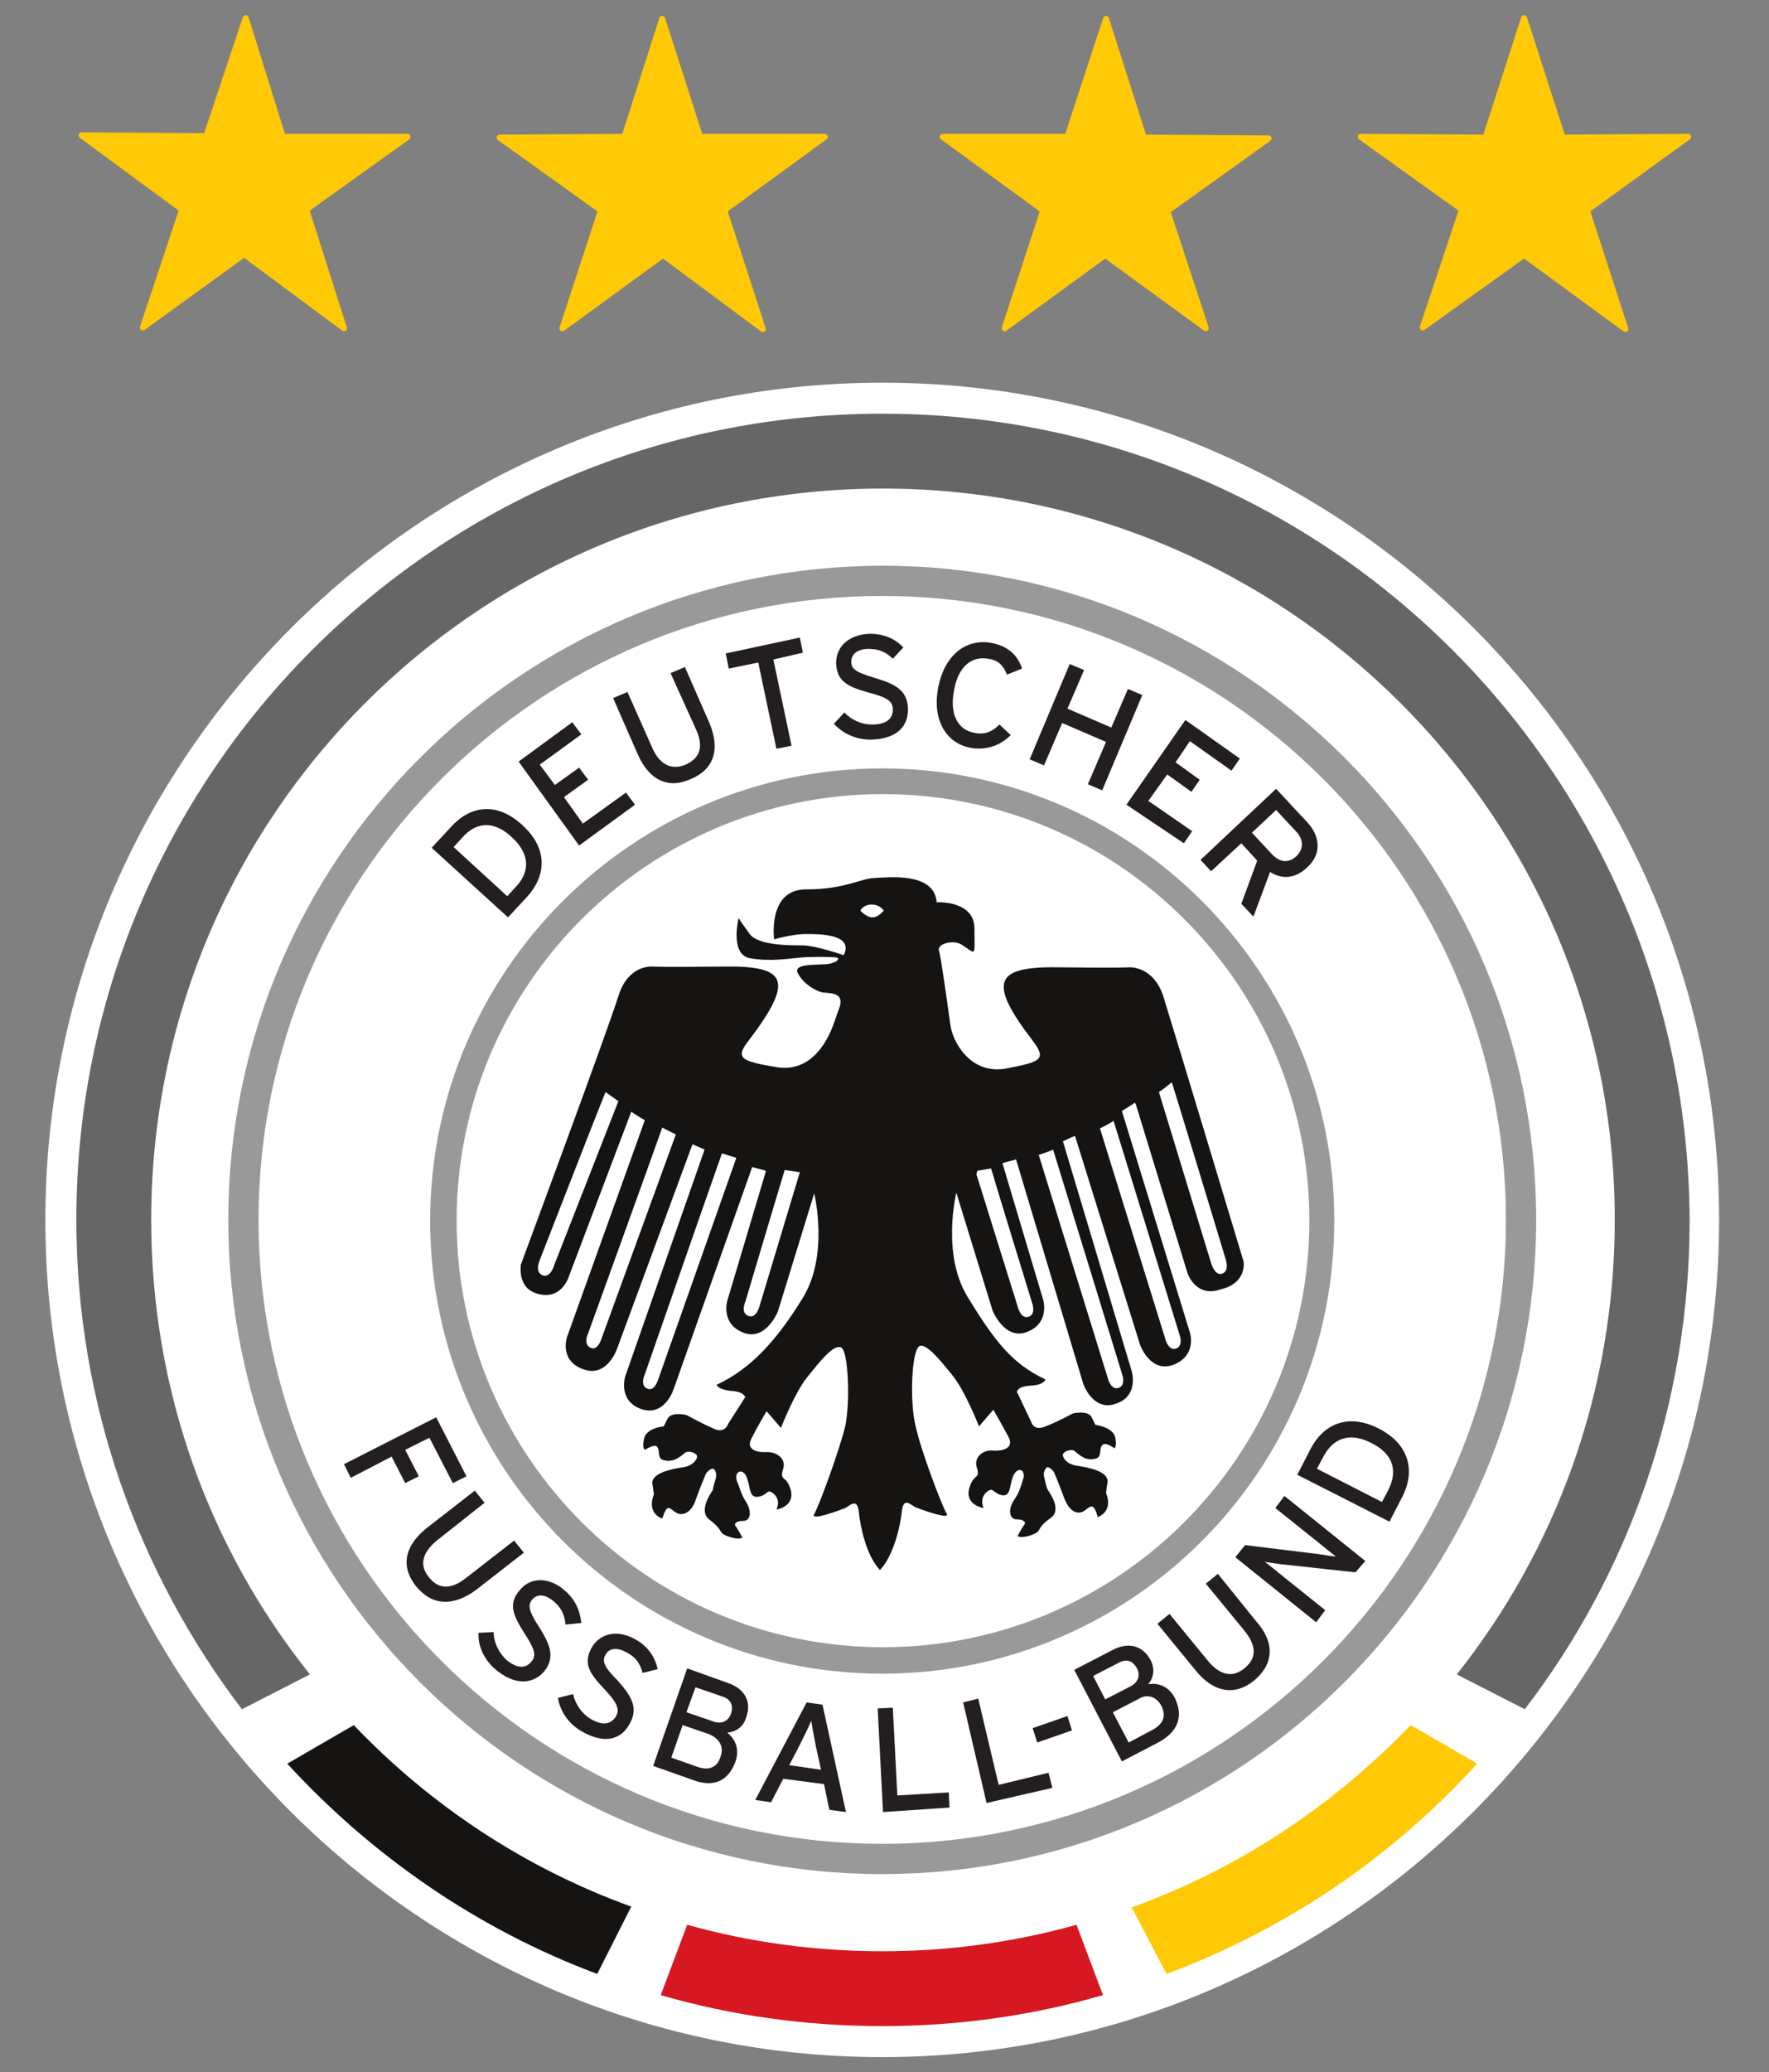 <?xml version="1.0" encoding="utf-8"?>
<!-- Generator: Adobe Illustrator 26.0.2, SVG Export Plug-In . SVG Version: 6.00 Build 0)  -->
<svg version="1.1" id="Calque_1" xmlns="http://www.w3.org/2000/svg" xmlns:xlink="http://www.w3.org/1999/xlink" x="0px" y="0px"
	 width="234px" height="274px" viewBox="0 0 234 274" style="enable-background:new 0 0 234 274;" xml:space="preserve">
<rect x="0" y="0" width="234" height="274" fill="#808080" stroke="none"/>
<style type="text/css">
	.st0{fill:#FFFFFF;}
	.st1{fill:#231F20;}
	.st2{fill:#999999;}
	.st3{fill:#666666;}
	.st4{fill:#161413;}
	.st5{fill:#FFC905;}
	.st6{fill:#D71822;}
	.st7{fill:#FFC905;stroke:#FFC905;stroke-width:0.796;stroke-linejoin:round;}
</style>
<g id="Background">
	<g id="svg2">
		<g>
			<g id="Group55">
				<path class="st0" d="M6,161.3c0-61,49.7-110.7,110.7-110.7s110.7,49.6,110.7,110.7c0,61-49.7,110.7-110.7,110.7S6,222.4,6,161.3
					z"/>
				<g>
					<g id="Group54">
						<path class="st0" d="M201.2,161.4c0,46.7-37.8,84.5-84.4,84.5s-84.4-37.8-84.4-84.5c0-46.6,37.8-84.4,84.4-84.4
							C163.4,76.9,201.2,114.7,201.2,161.4z"/>
						<g>
							<g id="Group53">
								<path class="st1" d="M67.7,110.7c2.1,1.9,2.7,4.3,0.5,6.6l-1.1,1.2L60,112l1.1-1.2C63.2,108.4,65.6,108.7,67.7,110.7z
									 M69.1,109.1c-3.6-3.3-7.1-2.4-9.5,0.3l-2.5,2.7l10.1,9.2l2.5-2.7C72.1,116,72.7,112.4,69.1,109.1z"/>
								<path class="st1" d="M76.6,111.8l-8-11.1l7.1-5.2l1.2,1.6l-5.5,4l2,2.7l3.2-2.3l1.2,1.6l-3.2,2.3l2.5,3.5l5.7-4.1l1.2,1.6
									L76.6,111.8z"/>
								<path class="st1" d="M91.4,103c-3.1,1.4-5.6,0.1-7.1-3.4l-3.2-7.3l1.9-0.8l3.2,7.2c1,2.4,2.6,3.2,4.5,2.4
									c2-0.9,2.4-2.5,1.3-4.8L88.7,89l1.9-0.8l3.2,7.3C95.3,99,94.5,101.7,91.4,103z"/>
								<path class="st1" d="M102.3,87.2l2.4,11.4l-2,0.4l-2.4-11.4l-3.9,0.8l-0.4-2l9.8-2.1l0.4,2L102.3,87.2z"/>
								<path class="st1" d="M115.2,97.8c-2,0-3.7-0.8-4.9-2.1l1.4-1.5c0.9,1,2.3,1.6,3.6,1.6c1.9,0,2.8-0.7,2.8-2
									c0-1.1-0.8-1.6-3.1-2.2c-2.9-0.8-4.3-1.5-4.4-3.9c0-2.4,1.9-3.8,4.4-3.9c1.9,0,3.3,0.6,4.5,1.8l-1.4,1.5
									c-0.9-0.9-1.9-1.3-3.2-1.3c-1.6,0-2.3,0.8-2.3,1.7c0,1,0.7,1.4,3,2.1c2.7,0.8,4.4,1.6,4.5,4S118.7,97.7,115.2,97.8z"/>
								<path class="st1" d="M128.5,98.9c-3.5-0.6-5.2-3.9-4.4-8c0.8-4.1,3.5-6.5,7-5.9c2.2,0.4,3.5,1.6,4.1,3.4l-2,0.8
									c-0.5-1.2-1.1-1.9-2.5-2.1c-2.3-0.4-4,1.2-4.5,4.2c-0.6,3,0.4,5.2,2.7,5.6c1.4,0.3,2.4-0.2,3.3-1.1l1.5,1.4
									C132.3,98.6,130.5,99.2,128.5,98.9z"/>
								<path class="st1" d="M143.9,103.7l2.4-5.6l-5.8-2.5l-2.4,5.6l-1.9-0.8l5.3-12.6l1.9,0.8l-2.2,5.1l5.8,2.5l2.2-5.1l1.9,0.8
									l-5.3,12.6L143.9,103.7z"/>
								<path class="st1" d="M149,106.4l7.8-11.2l7.2,5.1l-1.1,1.6l-5.5-3.9l-1.9,2.8l3.2,2.3l-1.1,1.6l-3.2-2.3l-2.5,3.5l5.8,4
									l-1.1,1.6L149,106.4z"/>
								<path class="st1" d="M171.5,113.2c-1.1,1-2.2,0.8-3.2-0.2l-2.7-2.9l3.2-3l2.7,2.9C172.4,111,172.5,112.2,171.5,113.2z
									 M172.9,114.7c2.1-1.9,1.6-4.3,0-6l-4.1-4.4l-10,9.4l1.4,1.5l4-3.7l2.1,2.3l-2.1,5.7l1.6,1.7l2.2-5.9
									C169.6,116.3,171.3,116.2,172.9,114.7z"/>
								<path class="st1" d="M56.8,190.1l-3.2,1.6l1.8,3.5l-1.8,0.9l-1.8-3.5l-5.4,2.8l-0.9-1.8l12.2-6.2l4,7.8l-1.8,0.9L56.8,190.1
									z"/>
								<path class="st1" d="M55,209.7c-2.1-2.7-1.4-5.4,1.5-7.7l6.3-4.9l1.3,1.6l-6.2,4.9c-2,1.6-2.5,3.3-1.2,4.9
									c1.3,1.7,3,1.7,5,0.1l6.3-4.9l1.3,1.6l-6.3,4.9C59.9,212.5,57.1,212.3,55,209.7z"/>
								<path class="st1" d="M65.5,220.7c-1.5-1.3-2.3-3.1-2.2-4.8l2-0.1c0,1.4,0.7,2.7,1.6,3.6c1.4,1.2,2.6,1.3,3.4,0.3
									c0.7-0.8,0.4-1.7-0.9-3.7c-1.6-2.5-2.2-4-0.6-5.8c1.5-1.8,4-1.6,5.9,0.1c1.4,1.2,2,2.6,2.2,4.3l-2.1,0.2
									c-0.1-1.2-0.5-2.2-1.6-3.1c-1.2-1-2.2-0.9-2.8-0.2c-0.6,0.7-0.5,1.5,0.9,3.6c1.5,2.4,2.2,4.1,0.6,6
									C70.4,222.7,68.1,222.9,65.5,220.7z"/>
								<path class="st1" d="M76.9,228.9c-1.7-1-2.8-2.6-3.1-4.4l2-0.5c0.3,1.3,1.1,2.5,2.2,3.2c1.6,1,2.8,0.9,3.5-0.3
									c0.5-0.9,0.1-1.8-1.5-3.5c-2.1-2.2-2.9-3.5-1.7-5.6c1.2-2,3.6-2.3,5.8-1c1.6,0.9,2.5,2.2,2.9,3.9l-2,0.5
									c-0.3-1.2-0.9-2.1-2.1-2.7c-1.4-0.8-2.4-0.5-2.8,0.3c-0.5,0.8-0.2,1.6,1.5,3.3c1.9,2.1,2.9,3.7,1.7,5.8
									C82.2,230,80,230.7,76.9,228.9z"/>
								<path class="st1" d="M96.7,226.6c-0.3,0.8-1.1,1.5-2.4,1l-3.5-1.2l1.2-3.3l3.5,1.2C96.8,224.7,97,225.6,96.7,226.6z
									 M97.3,232.9c0.6-1.8-0.2-3.1-1.1-3.8c1.1-0.1,2.1-0.7,2.5-2c0.8-2.2-0.3-3.9-2.5-4.6l-5.3-1.9l-4.5,12.9l5.1,1.8
									C94.3,236.4,96.3,235.6,97.3,232.9z M95.3,232.3c-0.4,1.3-1.4,1.9-3.1,1.3l-3.4-1.2l1.5-4.3l3.5,1.2
									C95.2,229.9,95.8,231,95.3,232.3z"/>
								<path class="st1" d="M108.6,234l-4.2-0.6l1.5-2.9c0.5-1,1.2-2.4,1.4-3c0.1,0.6,0.4,2.3,0.6,3.3L108.6,234z M111.9,239.6
									l-3.1-14.2l-2.1-0.3L99.9,238l2.1,0.3l1.6-3.1l5.4,0.7l0.7,3.4L111.9,239.6z"/>
								<path class="st1" d="M116.8,239.6l-0.7-13.7l2-0.1l0.6,11.6l6.8-0.4l0.1,2L116.8,239.6z"/>
								<path class="st1" d="M130.5,238.4l-3.1-13.3l2-0.5l2.7,11.4l6.6-1.6l0.5,2L130.5,238.4z"/>
								<path class="st1" d="M137.2,230.4l-0.6-1.9l4.6-1.6l0.6,1.9L137.2,230.4z"/>
								<path class="st1" d="M150.4,220.6c0.4,0.8,0.3,1.8-0.9,2.4l-3.3,1.7l-1.6-3.1l3.3-1.7C149.1,219.2,149.9,219.7,150.4,220.6z
									 M155.4,224.5c-0.9-1.7-2.4-2-3.5-1.8c0.7-0.9,0.9-2,0.3-3.2c-1.1-2-3-2.4-5.1-1.3l-5,2.6l6.3,12.1l4.8-2.5
									C155.8,229,156.6,227,155.4,224.5z M153.6,225.5c0.6,1.2,0.5,2.3-1.1,3.2l-3.2,1.7l-2.1-4l3.3-1.7
									C151.7,223.9,152.9,224.3,153.6,225.5z"/>
								<path class="st1" d="M165.9,222.2c-2.6,2.1-5.4,1.6-7.8-1.4l-5-6.1l1.6-1.3l5,6.1c1.6,2,3.3,2.4,4.9,1.1c1.7-1.4,1.6-3,0-5
									l-5.1-6.2l1.6-1.3l5,6.2C168.7,217.2,168.5,220,165.9,222.2z"/>
								<path class="st1" d="M179.3,207.9l-10.1-1.1c-0.6-0.1-1.5-0.2-1.9-0.3c0.4,0.3,1.9,1.5,2.5,2l5.5,4.4l-1.2,1.6l-10.7-8.6
									l1.3-1.6l9.8,1.2c0.7,0.1,1.8,0.3,2.2,0.3c-0.4-0.3-1.9-1.5-2.5-2l-5.5-4.4l1.2-1.6l10.7,8.6L179.3,207.9z"/>
								<path class="st1" d="M181.4,190.8c2.6,1.3,3.7,3.4,2.2,6.3l-0.8,1.5l-8.6-4.4l0.8-1.5C176.5,189.8,178.9,189.5,181.4,190.8z
									 M182.4,188.9c-4.3-2.2-7.5-0.4-9.1,2.8l-1.7,3.3l12.2,6.2l1.7-3.3C187.1,194.8,186.7,191.1,182.4,188.9z"/>
							</g>
						</g>
						<path class="st2" d="M56.9,161.4c0,33,26.8,59.9,59.8,59.9s59.8-26.8,59.8-59.9c0-33-26.8-59.8-59.8-59.8
							C83.8,101.6,56.9,128.4,56.9,161.4z M60.4,161.4c0-31.1,25.3-56.4,56.4-56.4s56.4,25.3,56.4,56.4s-25.3,56.4-56.4,56.4
							C85.7,217.8,60.4,192.5,60.4,161.4z"/>
					</g>
				</g>
				<path class="st3" d="M116.7,54.7c-58.9,0-106.6,47.7-106.6,106.6c0,24.3,8.2,46.7,21.9,64.7l9-4.6c-13.2-16.5-21-37.4-21-60.1
					c0-53.4,43.3-96.7,96.8-96.7c53.4,0,96.8,43.3,96.8,96.7c0,22.7-7.8,43.6-20.9,60.1l9,4.6c13.7-17.9,21.8-40.3,21.8-64.6
					C223.3,102.4,175.6,54.7,116.7,54.7z"/>
				<path class="st4" d="M46.8,228.1l-8.8,5.1c11.2,12.2,25.2,21.9,41,27.8l4.5-8.9C69.4,247,56.9,238.7,46.8,228.1z"/>
				<path class="st5" d="M195.4,233.2l-8.8-5.1c-10.2,10.6-22.7,19-36.9,24.1l4.6,8.8C170.2,255.1,184.2,245.5,195.4,233.2z"/>
				<path class="st6" d="M116.7,258c-8.9,0-17.6-1.2-25.8-3.5l-3.5,9.3c9.3,2.7,19.2,4.1,29.3,4.1s19.9-1.4,29.2-4.1l-3.5-9.3
					C134.2,256.8,125.6,258,116.7,258z"/>
				<path class="st2" d="M34.2,161.3c0-45.5,37-82.5,82.5-82.5s82.5,37,82.5,82.5s-37,82.5-82.5,82.5S34.2,206.8,34.2,161.3z
					 M30.2,161.3c0,47.7,38.8,86.5,86.5,86.5s86.5-38.8,86.5-86.5s-38.8-86.5-86.5-86.5C69,74.9,30.2,113.6,30.2,161.3z"/>
				<path class="st4" d="M164.5,166.8c0,0-9.1-30.2-10.6-35c-1.3-4.1-4.5-3.9-4.5-3.9s-1.1,0.1-9.6,0c-8.3-0.1-9.1,2-3.2,9.7
					c1.9,2.5,1.1,2.8-3.6,3.7c-4.8,0.8-7.1-3.8-7.3-5.9c-0.3-2.1-1.3-9.4-1.5-9.7c-0.3-0.9,1.9-1.5,3-0.8c2,1.3,1.7,1.7,1.7-2.1
					c0-3.8-5-3.5-5-3.5c-0.3-4-6.3-3.3-8.3-3.2c-1.9,0.1-3.9,1.5-9,1.5s-4.2,6.6-4.2,6.6s2.4-0.7,4.2-0.7c1.8,0,6.4,0,5,2.8
					c0,0-3.7-1.3-5.5-1.3s-6,0-7-1.6c-1.1-1.5-1.4-2-1.4-2s-1.2,4.8,1.5,5.3s5.5,0,6.8-0.1s3.9-0.1,4.6,0s0,0.8-1.4,0.9
					s-4.5-0.1-3.6,1.3c0.8,1.4,2.3,2.2,3.1,2.4c0.9,0.2,3.3-0.2,2.2,2.4l-0.6,1.7c-0.7,2-2.8,6.6-7.6,5.8c-4.8-0.8-5.5-1.2-3.6-3.6
					c5.9-7.8,5.1-9.8-3.2-9.7c-8.6,0.1-9.6,0-9.6,0s-3.2-0.3-4.5,3.9c-1.5,4.8-12.9,35.5-12.9,35.5s-0.5,3,2,3.8
					c3.3,1.1,4.3-2.1,4.3-2.1l8.3-21.9c0.6,0.4,1.2,0.8,1.8,1.1L75,176.8c0,0-1.1,3.2,2.3,4.3c3,1,4.3-2.7,4.3-2.7l10-27.1
					c0.5,0.2,1.1,0.5,1.6,0.7l-10.5,30c0,0-1,3.2,2.1,4.3s4.3-2.6,4.3-2.6l10.4-29.4c0.6,0.2,1.2,0.3,1.8,0.5v0.1L96.2,172
					c0,0-0.9,3,2.1,4.2s4.6-2.8,4.6-2.8l4.8-15.6c0,0,2,8.1-1.5,13.8s-6.9,9.4-11.4,11.5c0,0,0.1,0.6,1.8,0.8c1.6,0.1,1.7,0.5,2,0.8
					l-2.3,3.6c0,0-0.4,1.3-1.9,0.6c-1.6-0.7-3.6-1.8-3.6-1.8s-2-0.5-2.5,0.5s-0.5,1-0.5,1s-2.3,0.2-2.6,1.6
					c-0.3,1.3,0.1,1.5,0.1,1.5s1.1-0.7,1.5-0.5c0.6,0.4,0.1,1.5,0.8,1.8c1.3,0.5,2.3-0.3,3-0.9c0.5-0.4,1.6,0.1,1.6,0.4
					c0.1,0.4-0.5,1.3-1.8,1.5s-4.3,0.7-4.1,2.2c0.2,1.3,0.2,1.4,0.2,1.4s-1.1,2.3,1.1,3.2c0,0,0.4-1.4,0.8-1.4
					c0.5,0,0.9,0.8,1.7,0.8c0.8,0,1.6-0.7,2-2.1c0.5-1.4,1.3-3.3,1.3-3.3s0.6-0.7,0.9-0.6c0.4,0.1,0.5,0.8,0.4,1.2s-0.4,1.3-0.4,1.6
					c-0.1,0.2-2,2.7-0.5,3.9c1.6,1.2,1.4,1.6,1.8,1.9c0.4,0.3,2,0.9,2.6,0.5c0,0-0.7-1.3-0.9-1.5c-0.2-0.2-0.1-0.7,1-0.7
					s1.1-1.4,0.4-2.5c-0.7-1-0.9-2.1-1.2-2.7c-0.5-1.4,0.8-1.9,1.3-0.5s0.3,2.7,1.5,2.5c0.9-0.1,1.1-0.7,1.5-0.7
					c0.4,0.1,1.6,0.9,0.9,2.4c0,0,2.7-0.4,1.8-2.9c-0.6-1.7-1.4-0.8-0.9-2.5c0.4-1.3-0.8-2.2-2.1-2.2c-1.3,0.1-2.9-0.3-2.1-1.8
					c0.8-1.6,2-3.6,2-3.6l1.9,2.2c0,0,1.8-4.6,3.4-6.6s3.6-4.6,4.6-4c0.9,0.5,1.2,7.1,0.5,10.4c-0.8,3.3-3.5,10.6-4.1,11.6
					s3.6-0.6,4.1-0.8s1.6-1.5,1.8,0.5c0.2,2,1,5.8,2.8,7.7l0,0c1.8-1.9,2.7-5.8,2.9-7.8c0.2-2,1.3-0.7,1.8-0.5s4.8,1.8,4.1,0.8
					c-0.6-1-3.4-8.3-4.1-11.6c-0.8-3.3-0.5-9.9,0.5-10.5c0.9-0.5,2.9,2,4.5,4s3.4,6.6,3.4,6.6l1.9-2.2c0,0,1.1,1.9,2,3.6
					c0.8,1.5-0.8,1.9-2.1,1.8c-1.3-0.1-2.5,0.9-2.1,2.2c0.5,1.6-0.3,0.8-0.9,2.5c-0.9,2.5,1.8,2.9,1.8,2.9c-0.6-1.5,0.5-2.3,0.9-2.4
					c0.4-0.1,0.6,0.5,1.5,0.7c1.2,0.2,1-1.1,1.5-2.5c0.6-1.4,1.8-0.9,1.3,0.5c-0.2,0.7-0.5,1.7-1.2,2.7s-0.7,2.5,0.4,2.5
					c1.1,0,1.2,0.5,1,0.7s-0.9,1.5-0.9,1.5c0.6,0.4,2.2-0.2,2.6-0.5c0.4-0.3,0.2-0.8,1.8-1.9c1.6-1.2-0.4-3.6-0.5-3.9
					c-0.1-0.2-0.3-1.2-0.4-1.6c-0.1-0.4,0.1-1,0.4-1.2c0.3-0.1,0.9,0.6,0.9,0.6s0.8,1.9,1.3,3.3c0.5,1.4,1.2,2.1,2,2.1
					s1.2-0.8,1.7-0.8s0.8,1.4,0.8,1.4c2.2-0.9,1.1-3.2,1.1-3.2s0-0.1,0.2-1.4c0.2-1.5-2.7-2-4.1-2.2c-1.3-0.2-1.9-1.1-1.8-1.5
					c0.1-0.4,1.2-0.8,1.6-0.4c0.7,0.6,1.6,1.4,2.9,0.9c0.7-0.3,0.2-1.4,0.8-1.8c0.5-0.3,1.5,0.5,1.5,0.5s0.4-0.2,0.1-1.5
					c-0.3-1.3-2.6-1.6-2.6-1.6s0,0-0.5-1s-2.5-0.5-2.5-0.5s-2,1.1-3.6,1.7c-1.6,0.7-1.9-0.6-1.9-0.6l-1.9-4c0.2-0.3,0.3-0.7,2-0.8
					c1.6-0.1,1.8-0.8,1.8-0.8c-4.5-2.1-6.8-5.2-10.3-10.9s-1.5-13.8-1.5-13.8l4.8,15.6c0,0,1.6,4,4.6,2.8s2.1-4.2,2.1-4.2l-5.4-18.1
					l0,0c0.6-0.2,1.2-0.3,1.8-0.5l8.9,29.7c0,0,1.3,3.7,4.3,2.6c3.1-1,2.1-4.3,2.1-4.3l-9.1-30.4c0.5-0.2,1-0.5,1.6-0.7l0,0
					l8.6,27.6c0,0,1.3,3.7,4.3,2.7c3.3-1.2,2.3-4.3,2.3-4.3l-9-29.3l0,0c0.6-0.4,1.2-0.7,1.7-1.1c0.2,0.2,0.2,0.4,0.2,0.4l6.8,22.2
					c0,0,1.1,3.2,4.3,2.1C165,169.7,164.5,166.8,164.5,166.8z M73.3,167.3c0,0-0.5,1.8-1.6,1.3c-1-0.5-0.3-2-0.3-2
					s7.9-20.3,8.7-22.2c0.6,0.4,1.1,0.8,1.7,1.2L73.3,167.3z M79.6,176.9c0,0-0.5,1.8-1.5,1.3s-0.3-1.9-0.3-1.9s8.5-23.5,9.8-27.2
					c0.6,0.3,1.2,0.6,1.8,0.9L79.6,176.9z M87.1,182.3c0,0-0.5,1.8-1.5,1.3c-1-0.4-0.3-1.9-0.3-1.9s8.6-24.7,10.2-29.2
					c0.6,0.2,1.3,0.4,1.9,0.6L87.1,182.3z M100.5,172.6c0,0-0.4,1.8-1.5,1.4c-1.1-0.4-0.4-1.9-0.4-1.9s4.1-13.8,5.2-17.4
					c0.7,0.1,1.4,0.2,2,0.3L100.5,172.6z M115.4,121.3c-0.8,0-1.6-0.9-1.6-0.9s0.4-0.8,1.5-0.8s1.6,0.8,1.6,0.8
					S116.2,121.3,115.4,121.3z M136.5,172.2c0,0,0.6,1.5-0.4,1.9c-1.1,0.4-1.5-1.4-1.5-1.4l-5.4-17.3c0,0-0.1-0.2,0.1-0.6
					c0.6-0.1,1.2-0.2,1.8-0.3C131.4,155.6,136.5,172.2,136.5,172.2z M148.4,181.6c0,0,0.6,1.5-0.4,1.9c-1.1,0.4-1.5-1.4-1.5-1.4
					l-9.1-29.4c0.6-0.2,1.3-0.4,1.9-0.7C140.3,155.2,148.4,181.6,148.4,181.6z M156,176.4c0,0,0.6,1.5-0.4,1.9
					c-1.1,0.4-1.5-1.4-1.5-1.4l-8.6-27.7c0.6-0.3,1.2-0.6,1.8-1C147.9,150.1,156,176.4,156,176.4z M161.7,168.4
					c-1,0.4-1.5-1.4-1.5-1.4l-6.9-22.6c0.6-0.4,1.1-0.8,1.7-1.3l0,0c0.2,0.5,7.1,23.3,7.1,23.3S162.7,168,161.7,168.4z"/>
			</g>
		</g>
		<g>
			<g id="_761874112">
				<path id="_polygon325" class="st7" d="M223.3,18.1L223.3,18.1l-13.4,9.7l5.1,15.7l-13.4-9.8l-13.4,9.6l5.2-15.6L180,18.1
					l16.5,0.1l5.1-15.8l5.1,15.8L223.3,18.1z"/>
				<path id="_polygon329" class="st7" d="M159.5,43.4L159.5,43.4l-13.3-9.7l-13.3,9.7l5.1-15.6l-13.3-9.7h16.5l5.1-15.6l5,15.7
					l16.5,0.1l-13.4,9.6L159.5,43.4z"/>
				<path id="_polygon333" class="st7" d="M87.7,33.7l-13.3,9.7l0,0l5.1-15.6l-13.4-9.6l16.5-0.1l5-15.6l5,15.6h16.5l-13.3,9.7
					l5.1,15.7L87.7,33.7z"/>
				<path id="_polygon3156" class="st7" d="M18.9,43.3l5.2-15.6l-13.3-9.8L27.3,18l5.2-15.6l4.9,15.7h16.5l-13.4,9.6l5,15.7
					l-13.2-9.8L18.9,43.3z"/>
			</g>
		</g>
	</g>
</g>
</svg>
